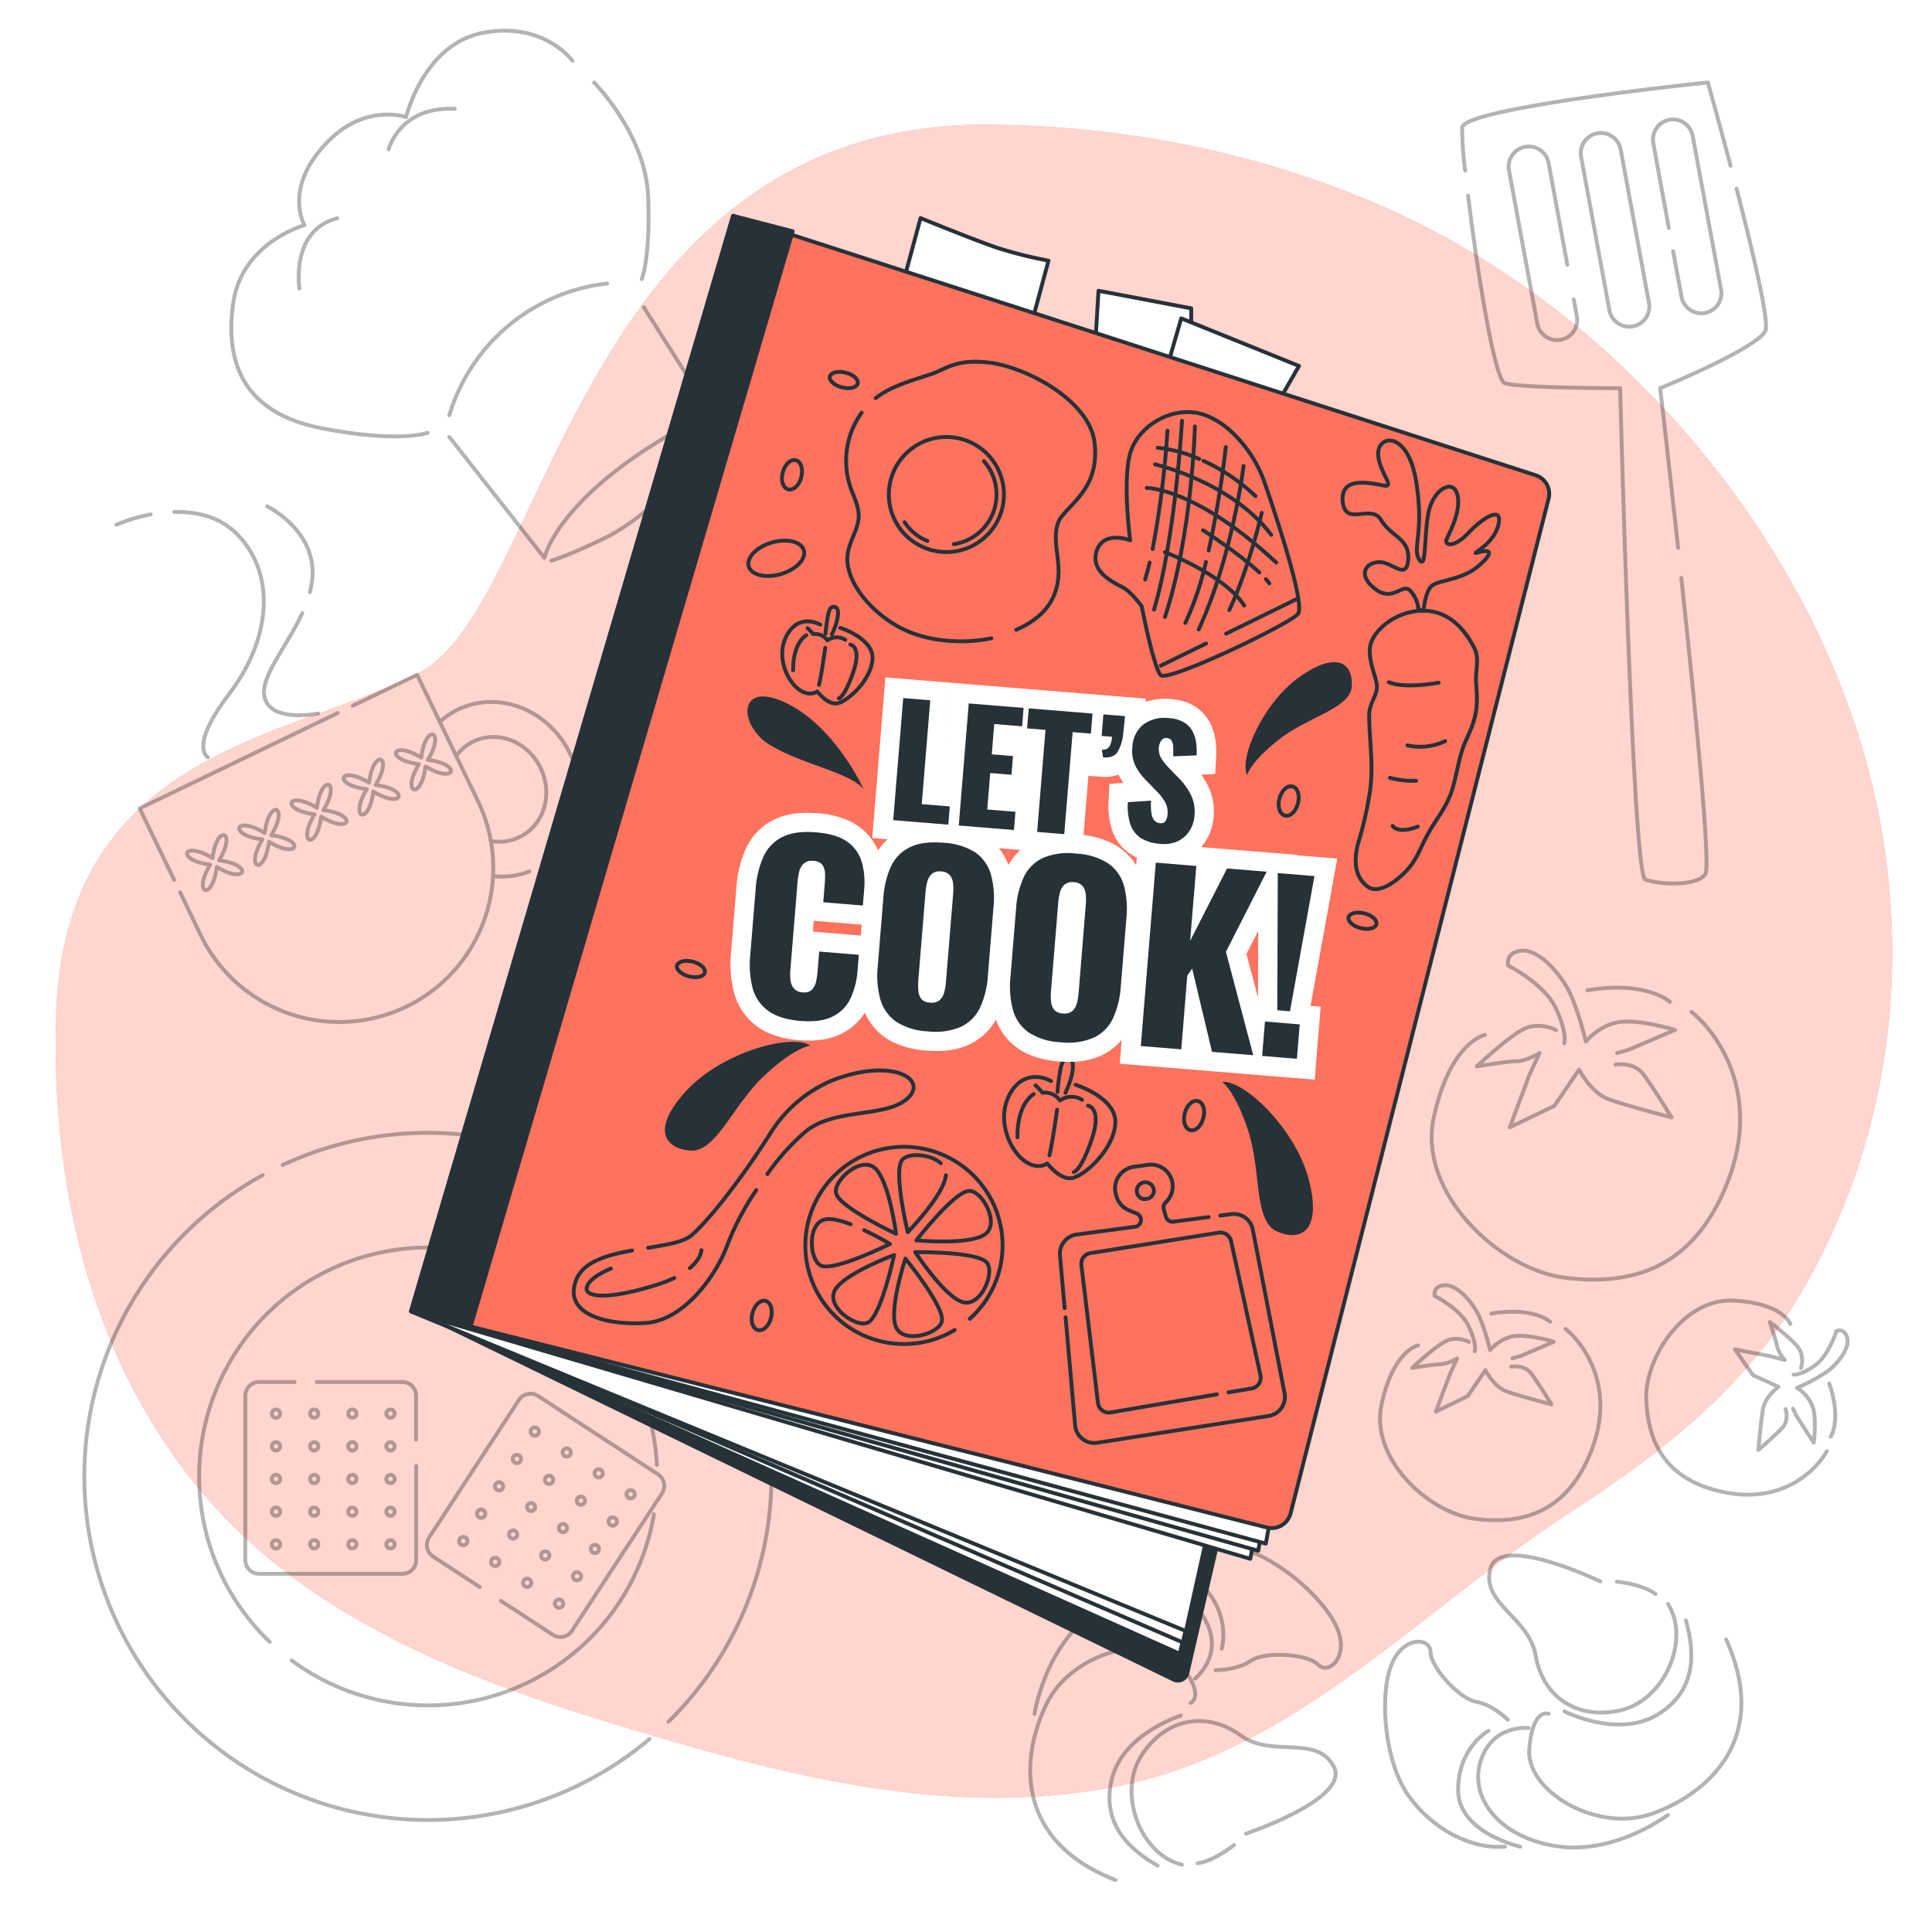 <svg class="animated" id="freepik_stories-recipe-book" xmlns="http://www.w3.org/2000/svg" viewBox="0 0 500 500" version="1.1" xmlns:xlink="http://www.w3.org/1999/xlink" xmlns:svgjs="http://svgjs.com/svgjs"><style>svg#freepik_stories-recipe-book:not(.animated) .animable {opacity: 0;}svg#freepik_stories-recipe-book.animated #freepik--background-simple--inject-62 {animation: 1.5s Infinite  linear heartbeat;animation-delay: 0s;}svg#freepik_stories-recipe-book.animated #freepik--Spatula--inject-62 {animation: 1.5s Infinite  linear heartbeat;animation-delay: 0s;}svg#freepik_stories-recipe-book.animated #freepik--Tomatoes--inject-62 {animation: 1.5s Infinite  linear heartbeat;animation-delay: 0s;}svg#freepik_stories-recipe-book.animated #freepik--Croissants--inject-62 {animation: 1.5s Infinite  linear heartbeat;animation-delay: 0s;}svg#freepik_stories-recipe-book.animated #freepik--Cookies--inject-62 {animation: 1.5s Infinite  linear heartbeat;animation-delay: 0s;}svg#freepik_stories-recipe-book.animated #freepik--Mug--inject-62 {animation: 1.5s Infinite  linear heartbeat;animation-delay: 0s;}svg#freepik_stories-recipe-book.animated #freepik--Hat--inject-62 {animation: 1.5s Infinite  linear heartbeat;animation-delay: 0s;}svg#freepik_stories-recipe-book.animated #freepik--Book--inject-62 {animation: 1.5s Infinite  linear heartbeat;animation-delay: 0s;}svg#freepik_stories-recipe-book.animated #freepik--Text--inject-62 {animation: 1.5s Infinite  linear heartbeat;animation-delay: 0s;}            @keyframes heartbeat {                0% {                    transform: scale(1);                }                10% {                    transform: scale(1.1);                }                30% {                    transform: scale(1);                }                40% {                    transform: scale(1);                }                50% {                    transform: scale(1.1);                }                60% {                    transform: scale(1);                }                100% {                    transform: scale(1);                }            }        </style><g id="freepik--background-simple--inject-62" class="animable" style="transform-origin: 252.058px 248.756px;"><path d="M423,97.9a220.75,220.75,0,0,0-60.15-42.21c-33.16-15.5-69.69-23-106.22-23.42C149.84,31,141.71,156.39,108.89,173.82s-92.32,19.49-94.37,89.24c-1.29,43.87,9,89,37.75,123.17,26.38,31.3,65.13,47.17,103.3,58.89,42.87,13.17,88.34,26.08,133.43,17.2,46.28-9.12,78.79-45.76,116.8-70.52,23.93-15.59,45.41-32,60.18-57q2.64-4.49,5-9.14c19.77-38.87,23.65-83.71,12.74-125.78C473.94,162.1,451.84,126.15,423,97.9Z" style="fill: rgb(255, 114, 94); transform-origin: 252.058px 248.756px;" id="el94l9f6x7lia" class="animable"></path><g id="eli2uiwya030g"><path d="M423,97.9a220.75,220.75,0,0,0-60.15-42.21c-33.16-15.5-69.69-23-106.22-23.42C149.84,31,141.71,156.39,108.89,173.82s-92.32,19.49-94.37,89.24c-1.29,43.87,9,89,37.75,123.17,26.38,31.3,65.13,47.17,103.3,58.89,42.87,13.17,88.34,26.08,133.43,17.2,46.28-9.12,78.79-45.76,116.8-70.52,23.93-15.59,45.41-32,60.18-57q2.64-4.49,5-9.14c19.77-38.87,23.65-83.71,12.74-125.78C473.94,162.1,451.84,126.15,423,97.9Z" style="fill: rgb(255, 255, 255); opacity: 0.7; transform-origin: 252.058px 248.756px;" class="animable"></path></g></g><g id="freepik--Spatula--inject-62" class="animable" style="transform-origin: 417.729px 125.001px;"><g id="el8h2z58014ya"><g style="opacity: 0.3; transform-origin: 417.729px 125.001px;" class="animable"><path d="M379.93,50.62c2.35,19.4,6.85,47.67,9.51,48.55,3.89,1.3,29.84,1.3,29.84,1.3s3.24,125.83,6.48,127.13,13,1.94,15.57-1.3c1.47-1.84-2.5-42.2-6.2-76.72" style="fill: none; stroke: rgb(0, 0, 0); stroke-linecap: round; stroke-linejoin: round; transform-origin: 410.787px 139.641px;" id="el1y9en37vv5cj" class="animable"></path><path d="M447.86,42.9C444.72,31,442,21.34,442,21.34S379.06,27.83,378.41,33a83.67,83.67,0,0,0,.78,11.16" style="fill: none; stroke: rgb(0, 0, 0); stroke-linecap: round; stroke-linejoin: round; transform-origin: 413.135px 32.75px;" id="elghp0vhsn36c" class="animable"></path><path d="M434.29,141.81c-2.48-22.82-4.64-41.34-4.64-41.34S455,90.09,456.9,85.55c1-2.41-3.25-20.42-7.49-36.75" style="fill: none; stroke: rgb(0, 0, 0); stroke-linecap: round; stroke-linejoin: round; transform-origin: 443.349px 95.305px;" id="elbmo6m80puzd" class="animable"></path><path d="M407.28,77.47l.81,4.39a5.21,5.21,0,0,1-4.18,6.07h0a5.21,5.21,0,0,1-6.06-4.18l-7.33-39.7A5.22,5.22,0,0,1,394.7,38h0a5.21,5.21,0,0,1,6.07,4.18l4.86,26.34" style="fill: none; stroke: rgb(0, 0, 0); stroke-linecap: round; stroke-linejoin: round; transform-origin: 399.308px 62.964px;" id="elr2o02u6iidn" class="animable"></path><path d="M422.58,84.46h0a5.22,5.22,0,0,1-6.07-4.18l-7.32-39.7a5.21,5.21,0,0,1,4.18-6.07h0a5.2,5.2,0,0,1,6.06,4.18l7.33,39.7A5.21,5.21,0,0,1,422.58,84.46Z" style="fill: none; stroke: rgb(0, 0, 0); stroke-linecap: round; stroke-linejoin: round; transform-origin: 417.975px 59.484px;" id="elth859zlp3y" class="animable"></path><path d="M431.89,59l-4-21.88A5.2,5.2,0,0,1,432,31h0a5.21,5.21,0,0,1,6.07,4.18l7.33,39.7A5.22,5.22,0,0,1,441.25,81h0a5.21,5.21,0,0,1-6.07-4.18L433,65" style="fill: none; stroke: rgb(0, 0, 0); stroke-linecap: round; stroke-linejoin: round; transform-origin: 436.643px 56px;" id="elfa6sivwmf9k" class="animable"></path></g></g></g><g id="freepik--Tomatoes--inject-62" class="animable" style="transform-origin: 417.649px 319.722px;"><g id="elpl8utgj2bhn"><g style="opacity: 0.3; transform-origin: 410.429px 288.59px;" class="animable"><path d="M404.83,270s.85-2.56-2.14-9-12.39-11.11-12.39-11.11-.86-3.42,3.41-3.85,9.41,5.13,12,9.83,4.7,13.68,4.7,13.68,3.85-4.71,9.4-5.13,13.68,2.13,13.68,2.13l-12,5.13-3,.86" style="fill: none; stroke: rgb(0, 0, 0); stroke-linecap: round; stroke-linejoin: round; transform-origin: 411.86px 259.278px;" id="el0fbck291g5p" class="animable"></path><path d="M418.07,275.52s4.71-.86,7.27,2.56,7.26,11.11,7.26,11.11-11.53-3-16.24-4.7-7.69-7.69-7.69-7.69l-6.41,9.4-11.54,5.56,5.13-13.68,2.57-5.55s-3.42,2.13-6,2.13S382.18,276,382.18,276s9.82-9.41,13.67-10.26a10.32,10.32,0,0,1,6.84.85" style="fill: none; stroke: rgb(0, 0, 0); stroke-linecap: round; stroke-linejoin: round; transform-origin: 407.39px 278.629px;" id="elbdvjwoi2yq" class="animable"></path><path d="M384.31,267.83s-9,1.71-13.25,21.36,17.1,39.32,33.77,41.46,33.33-1.71,42.3-24.79-3-38.89-9.4-44" style="fill: none; stroke: rgb(0, 0, 0); stroke-linecap: round; stroke-linejoin: round; transform-origin: 410.429px 296.512px;" id="el4da0yi9m2au" class="animable"></path><path d="M432.18,259.28s-6-5.56-21.37-3" style="fill: none; stroke: rgb(0, 0, 0); stroke-linecap: round; stroke-linejoin: round; transform-origin: 421.495px 257.443px;" id="elr6mtlwm0v8d" class="animable"></path></g></g><g id="elr4irmsaypof"><g style="opacity: 0.3; transform-origin: 385.657px 363.015px;" class="animable"><path d="M381.67,349.72s.61-1.83-1.53-6.41-8.85-7.94-8.85-7.94-.61-2.44,2.44-2.75,6.72,3.67,8.55,7,3.36,9.77,3.36,9.77,2.74-3.36,6.71-3.66,9.77,1.52,9.77,1.52l-8.55,3.67-2.13.61" style="fill: none; stroke: rgb(0, 0, 0); stroke-linecap: round; stroke-linejoin: round; transform-origin: 386.68px 342.066px;" id="ely8h0j2tzp2k" class="animable"></path><path d="M391.13,353.68s3.36-.61,5.19,1.84,5.19,7.93,5.19,7.93-8.24-2.13-11.6-3.36-5.49-5.49-5.49-5.49l-4.58,6.72-8.24,4,3.66-9.76,1.83-4a10.39,10.39,0,0,1-4.27,1.52c-1.83,0-7.33.92-7.33.92s7-6.72,9.77-7.33a7.37,7.37,0,0,1,4.88.61" style="fill: none; stroke: rgb(0, 0, 0); stroke-linecap: round; stroke-linejoin: round; transform-origin: 383.5px 355.91px;" id="elaalo7r19ilj" class="animable"></path><path d="M367,348.19s-6.41,1.22-9.46,15.26,12.2,28.08,24.11,29.61,23.81-1.22,30.22-17.7-2.14-27.78-6.72-31.44" style="fill: none; stroke: rgb(0, 0, 0); stroke-linecap: round; stroke-linejoin: round; transform-origin: 385.657px 368.674px;" id="elzdc8xfw8ux" class="animable"></path><path d="M401.2,342.09s-4.27-4-15.26-2.14" style="fill: none; stroke: rgb(0, 0, 0); stroke-linecap: round; stroke-linejoin: round; transform-origin: 393.57px 340.773px;" id="ele43p2qjiu8c" class="animable"></path></g></g><g id="elbldknhpnqbe"><g style="opacity: 0.3; transform-origin: 452.094px 361.7px;" class="animable"><path d="M464.18,355.76s1.7.26,5.41-2.3,5.67-9,5.67-9,2.05-.9,2.78,1.74-2.22,6.46-4.9,8.57a46.38,46.38,0,0,1-8.1,4.41,9.68,9.68,0,0,1,4.23,5.36c.86,3.45.11,8.82.11,8.82l-4.5-7-.85-1.79" style="fill: none; stroke: rgb(0, 0, 0); stroke-linecap: round; stroke-linejoin: round; transform-origin: 471.091px 358.836px;" id="elssffdf4gee8" class="animable"></path><path d="M462.1,364.67s1,2.87-.83,4.84-6.21,5.75-6.21,5.75.65-7.57,1.22-10.7,4-5.66,4-5.66l-6.59-3L449,349.22l9.14,1.76,3.77,1a9.21,9.21,0,0,1-2-3.53c-.28-1.61-1.9-6.31-1.9-6.31s6.95,5.17,7.9,7.5a6.57,6.57,0,0,1,.19,4.39" style="fill: none; stroke: rgb(0, 0, 0); stroke-linecap: round; stroke-linejoin: round; transform-origin: 457.695px 358.7px;" id="elxfay6zj2dks" class="animable"></path><path d="M463.34,342.64s-2-5.46-14.84-6.05-22.89,14.93-22.45,25.63,4.62,20.77,20.08,23.95,24.12-6,26.66-10.6" style="fill: none; stroke: rgb(0, 0, 0); stroke-linecap: round; stroke-linejoin: round; transform-origin: 449.413px 361.7px;" id="els8hoezr3y8i" class="animable"></path><path d="M473.81,371.8s2.85-4.35-.4-13.74" style="fill: none; stroke: rgb(0, 0, 0); stroke-linecap: round; stroke-linejoin: round; transform-origin: 474.188px 364.93px;" id="ela8t4s8u40k" class="animable"></path></g></g></g><g id="freepik--Croissants--inject-62" class="animable" style="transform-origin: 358.642px 443.143px;"><g id="elbjcg34iih65"><g style="opacity: 0.3; transform-origin: 404.555px 440.346px;" class="animable"><path d="M414.14,409.27s-25.9-12.53-28.41-3.35,10,12.54,11.7,22.56,10,16.71,21.72,14.2,18.38-18.38,12.53-27.57" style="fill: none; stroke: rgb(0, 0, 0); stroke-linecap: round; stroke-linejoin: round; transform-origin: 409.618px 422.884px;" id="el7yeu3063c64" class="animable"></path><path d="M400.77,443.52s-4.18-1.67-5,9.19,17.54,21.72,31.74,16.7,30.91-19.21,19.22-45.11" style="fill: none; stroke: rgb(0, 0, 0); stroke-linecap: round; stroke-linejoin: round; transform-origin: 423.205px 447.486px;" id="el6s7ffmp0y0g" class="animable"></path><path d="M395.58,447.2s-9.65-1.07-12.5,8.93,6.07,20,20.71,21.79,27.87-8.22,27.87-8.22" style="fill: none; stroke: rgb(0, 0, 0); stroke-linecap: round; stroke-linejoin: round; transform-origin: 407.106px 462.651px;" id="el4w6ccrwohmo" class="animable"></path><path d="M390.22,445.06s-3.93-3.93-8.22-4.65-11.78-8.93-11.78-12.86-7.5-4.28-10.36,3.93-1.43,24.65,4.64,33.22,16.08,13.93,25,13.22" style="fill: none; stroke: rgb(0, 0, 0); stroke-linecap: round; stroke-linejoin: round; transform-origin: 374.331px 451.422px;" id="elbgbprdnol4m" class="animable"></path><path d="M404.87,442.91s13.93,7.15,24.29.72,9.28-16.79,7.14-24.29" style="fill: none; stroke: rgb(0, 0, 0); stroke-linecap: round; stroke-linejoin: round; transform-origin: 421.292px 432.826px;" id="elyz03mmwj9br" class="animable"></path><path d="M385.22,447.91s-7.86,4.29-7.86,15.36,16.08,14.65,16.08,14.65" style="fill: none; stroke: rgb(0, 0, 0); stroke-linecap: round; stroke-linejoin: round; transform-origin: 385.4px 462.915px;" id="el9ob448vrele" class="animable"></path><path d="M418.44,409.33s6.76.65,10,3.22" style="fill: none; stroke: rgb(0, 0, 0); stroke-linecap: round; stroke-linejoin: round; transform-origin: 423.44px 410.94px;" id="el8w82l0182go" class="animable"></path></g></g><g id="elxhbvs5kru2j"><g style="opacity: 0.3; transform-origin: 306.817px 443.143px;" class="animable"><path d="M322.49,474.54s27.28-9.12,22.65-17.45-15.92-2-24.12-8-18.85-4.95-25.47,5-.3,26,10.3,28.48" style="fill: none; stroke: rgb(0, 0, 0); stroke-linecap: round; stroke-linejoin: round; transform-origin: 319.256px 463.981px;" id="el1pvaosgn0de" class="animable"></path><path d="M308.12,440.7s4.15-1.72-2.84-10.08-27.72-3.28-34.38,10.23-8.69,35.34,17.77,45.7" style="fill: none; stroke: rgb(0, 0, 0); stroke-linecap: round; stroke-linejoin: round; transform-origin: 287.98px 456.552px;" id="elpb9s034r14" class="animable"></path><path d="M309.26,434.44s7.65-6,2.71-15.12-18.32-10.07-30.05-1.12-14.19,25.35-14.19,25.35" style="fill: none; stroke: rgb(0, 0, 0); stroke-linecap: round; stroke-linejoin: round; transform-origin: 290.681px 427.756px;" id="el0lupw2h5b0d" class="animable"></path><path d="M314.59,432.23s5.56.07,9.12-2.42,14.68-1.85,17.42,1,8.36-2.18,4.67-10-16.2-18.63-26.53-20.53-21.24,1.27-27.13,8" style="fill: none; stroke: rgb(0, 0, 0); stroke-linecap: round; stroke-linejoin: round; transform-origin: 319.579px 415.983px;" id="elyjb1fisboa" class="animable"></path><path d="M305.61,444s-15,4.62-17.88,16.46,5.09,18.5,11.86,22.37" style="fill: none; stroke: rgb(0, 0, 0); stroke-linecap: round; stroke-linejoin: round; transform-origin: 296.367px 463.415px;" id="el9auw7n35s5d" class="animable"></path><path d="M316.17,426.69s2.63-8.56-5.11-16.48-21.73.75-21.73.75" style="fill: none; stroke: rgb(0, 0, 0); stroke-linecap: round; stroke-linejoin: round; transform-origin: 302.965px 416.782px;" id="el8f6uaha753l" class="animable"></path><path d="M319.36,477.5s-5.29,4.26-9.4,4.69" style="fill: none; stroke: rgb(0, 0, 0); stroke-linecap: round; stroke-linejoin: round; transform-origin: 314.66px 479.845px;" id="el4orik1lhc49" class="animable"></path></g></g></g><g id="freepik--Cookies--inject-62" class="animable" style="transform-origin: 110.738px 382.092px;"><g id="eldz2sghhbkzm"><g style="opacity: 0.3; transform-origin: 110.738px 382.092px;" class="animable"><path d="M73.16,301.5A88.92,88.92,0,0,1,173,445.57" style="fill: none; stroke: rgb(0, 0, 0); stroke-linecap: round; stroke-linejoin: round; transform-origin: 136.406px 369.371px;" id="el16awajvle2p" class="animable"></path><path d="M168.09,450.05A88.92,88.92,0,1,1,68,304.12" style="fill: none; stroke: rgb(0, 0, 0); stroke-linecap: round; stroke-linejoin: round; transform-origin: 94.957px 387.566px;" id="el2w7etj6m2kq" class="animable"></path><path d="M169.23,391.91a59.28,59.28,0,0,1-93.75,37.8" style="fill: none; stroke: rgb(0, 0, 0); stroke-linecap: round; stroke-linejoin: round; transform-origin: 122.355px 416.635px;" id="elt5akci5fppg" class="animable"></path><path d="M69.81,424.93A59.27,59.27,0,1,1,170,379.13" style="fill: none; stroke: rgb(0, 0, 0); stroke-linecap: round; stroke-linejoin: round; transform-origin: 110.768px 373.892px;" id="elqzbha67d08m" class="animable"></path><path d="M82,357.66h22.12a3.56,3.56,0,0,1,3.56,3.56V372.6" style="fill: none; stroke: rgb(0, 0, 0); stroke-linecap: round; stroke-linejoin: round; transform-origin: 94.84px 365.13px;" id="elebi1jf0btfb" class="animable"></path><path d="M107.71,379.4v24.35a3.55,3.55,0,0,1-3.56,3.55H67.05a3.55,3.55,0,0,1-3.56-3.55V361.22a3.56,3.56,0,0,1,3.56-3.56h9.2" style="fill: none; stroke: rgb(0, 0, 0); stroke-linecap: round; stroke-linejoin: round; transform-origin: 85.6px 382.48px;" id="el1pkr6bef9wv" class="animable"></path><path d="M72.51,365.84a1.08,1.08,0,1,1-1.07-1.07A1.07,1.07,0,0,1,72.51,365.84Z" style="fill: none; stroke: rgb(0, 0, 0); stroke-linecap: round; stroke-linejoin: round; transform-origin: 71.43px 365.85px;" id="elsrkn98d3nyl" class="animable"></path><circle cx="81.31" cy="365.84" r="1.07" style="fill: none; stroke: rgb(0, 0, 0); stroke-linecap: round; stroke-linejoin: round; transform-origin: 81.31px 365.84px;" id="el00ug6q35l2mb" class="animable"></circle><circle cx="91.19" cy="365.84" r="1.07" style="fill: none; stroke: rgb(0, 0, 0); stroke-linecap: round; stroke-linejoin: round; transform-origin: 91.19px 365.84px;" id="elhds29gn18w5" class="animable"></circle><circle cx="101.06" cy="365.84" r="1.07" style="fill: none; stroke: rgb(0, 0, 0); stroke-linecap: round; stroke-linejoin: round; transform-origin: 101.06px 365.84px;" id="elhek92brb3df" class="animable"></circle><path d="M72.51,374.3a1.08,1.08,0,1,1-1.07-1.07A1.07,1.07,0,0,1,72.51,374.3Z" style="fill: none; stroke: rgb(0, 0, 0); stroke-linecap: round; stroke-linejoin: round; transform-origin: 71.43px 374.31px;" id="elgqawan5vk2" class="animable"></path><path d="M82.39,374.3a1.08,1.08,0,1,1-1.08-1.07A1.07,1.07,0,0,1,82.39,374.3Z" style="fill: none; stroke: rgb(0, 0, 0); stroke-linecap: round; stroke-linejoin: round; transform-origin: 81.31px 374.31px;" id="el7uh4jrbtraw" class="animable"></path><path d="M92.26,374.3a1.08,1.08,0,1,1-1.07-1.07A1.07,1.07,0,0,1,92.26,374.3Z" style="fill: none; stroke: rgb(0, 0, 0); stroke-linecap: round; stroke-linejoin: round; transform-origin: 91.18px 374.31px;" id="el6drm53nv5e9" class="animable"></path><path d="M102.14,374.3a1.08,1.08,0,1,1-1.08-1.07A1.07,1.07,0,0,1,102.14,374.3Z" style="fill: none; stroke: rgb(0, 0, 0); stroke-linecap: round; stroke-linejoin: round; transform-origin: 101.06px 374.31px;" id="elrt9bccduce" class="animable"></path><path d="M72.51,382.76a1.08,1.08,0,1,1-1.07-1.08A1.07,1.07,0,0,1,72.51,382.76Z" style="fill: none; stroke: rgb(0, 0, 0); stroke-linecap: round; stroke-linejoin: round; transform-origin: 71.43px 382.76px;" id="elb1ies7ev7m" class="animable"></path><path d="M82.39,382.76a1.08,1.08,0,1,1-1.08-1.08A1.07,1.07,0,0,1,82.39,382.76Z" style="fill: none; stroke: rgb(0, 0, 0); stroke-linecap: round; stroke-linejoin: round; transform-origin: 81.31px 382.76px;" id="el78gm9neaa78" class="animable"></path><path d="M92.26,382.76a1.08,1.08,0,1,1-1.07-1.08A1.07,1.07,0,0,1,92.26,382.76Z" style="fill: none; stroke: rgb(0, 0, 0); stroke-linecap: round; stroke-linejoin: round; transform-origin: 91.18px 382.76px;" id="elpgq4k71lfyh" class="animable"></path><path d="M102.14,382.76a1.08,1.08,0,1,1-1.08-1.08A1.07,1.07,0,0,1,102.14,382.76Z" style="fill: none; stroke: rgb(0, 0, 0); stroke-linecap: round; stroke-linejoin: round; transform-origin: 101.06px 382.76px;" id="elf77o25p3qzs" class="animable"></path><path d="M72.51,391.22a1.08,1.08,0,1,1-1.07-1.08A1.07,1.07,0,0,1,72.51,391.22Z" style="fill: none; stroke: rgb(0, 0, 0); stroke-linecap: round; stroke-linejoin: round; transform-origin: 71.43px 391.22px;" id="eletq7awoun26" class="animable"></path><circle cx="81.31" cy="391.22" r="1.07" style="fill: none; stroke: rgb(0, 0, 0); stroke-linecap: round; stroke-linejoin: round; transform-origin: 81.31px 391.22px;" id="eld35ed1mm7xc" class="animable"></circle><circle cx="91.19" cy="391.22" r="1.07" style="fill: none; stroke: rgb(0, 0, 0); stroke-linecap: round; stroke-linejoin: round; transform-origin: 91.19px 391.22px;" id="eldxto75vaj8r" class="animable"></circle><circle cx="101.06" cy="391.22" r="1.07" style="fill: none; stroke: rgb(0, 0, 0); stroke-linecap: round; stroke-linejoin: round; transform-origin: 101.06px 391.22px;" id="elnhdfmifwfq" class="animable"></circle><path d="M72.51,399.67a1.08,1.08,0,1,1-1.07-1.07A1.07,1.07,0,0,1,72.51,399.67Z" style="fill: none; stroke: rgb(0, 0, 0); stroke-linecap: round; stroke-linejoin: round; transform-origin: 71.43px 399.68px;" id="el8f959upoa5s" class="animable"></path><circle cx="81.31" cy="399.67" r="1.07" style="fill: none; stroke: rgb(0, 0, 0); stroke-linecap: round; stroke-linejoin: round; transform-origin: 81.31px 399.67px;" id="eligdvdh9z96n" class="animable"></circle><circle cx="91.19" cy="399.67" r="1.07" style="fill: none; stroke: rgb(0, 0, 0); stroke-linecap: round; stroke-linejoin: round; transform-origin: 91.19px 399.67px;" id="eljf2xwnuee1" class="animable"></circle><circle cx="101.06" cy="399.67" r="1.07" style="fill: none; stroke: rgb(0, 0, 0); stroke-linecap: round; stroke-linejoin: round; transform-origin: 101.06px 399.67px;" id="elwkfpdbc40f" class="animable"></circle><path d="M124.15,410.71l-12.09-7.9a3.57,3.57,0,0,1-1-4.93l23.26-35.6a3.57,3.57,0,0,1,4.93-1l31.06,20.29a3.56,3.56,0,0,1,1,4.93L148,422.07a3.56,3.56,0,0,1-4.93,1l-13.44-8.78" style="fill: none; stroke: rgb(0, 0, 0); stroke-linecap: round; stroke-linejoin: round; transform-origin: 141.187px 392.177px;" id="elpgoxq3iife" class="animable"></path><path d="M139.31,371.09a1.08,1.08,0,1,1-.31-1.49A1.09,1.09,0,0,1,139.31,371.09Z" style="fill: none; stroke: rgb(0, 0, 0); stroke-linecap: round; stroke-linejoin: round; transform-origin: 138.403px 370.501px;" id="elr8t6zsj5hwh" class="animable"></path><path d="M147.57,376.49a1.07,1.07,0,1,1-.31-1.49A1.08,1.08,0,0,1,147.57,376.49Z" style="fill: none; stroke: rgb(0, 0, 0); stroke-linecap: round; stroke-linejoin: round; transform-origin: 146.677px 375.898px;" id="elqfpfaq8f8lc" class="animable"></path><path d="M155.84,381.89a1.07,1.07,0,0,1-1.8-1.17,1.07,1.07,0,1,1,1.8,1.17Z" style="fill: none; stroke: rgb(0, 0, 0); stroke-linecap: round; stroke-linejoin: round; transform-origin: 154.94px 381.305px;" id="eldgps5idp1ym" class="animable"></path><path d="M164.11,387.29a1.07,1.07,0,1,1-.31-1.48A1.07,1.07,0,0,1,164.11,387.29Z" style="fill: none; stroke: rgb(0, 0, 0); stroke-linecap: round; stroke-linejoin: round; transform-origin: 163.214px 386.705px;" id="ele59h3s9omqh" class="animable"></path><path d="M134.68,378.17a1.08,1.08,0,1,1-.31-1.49A1.09,1.09,0,0,1,134.68,378.17Z" style="fill: none; stroke: rgb(0, 0, 0); stroke-linecap: round; stroke-linejoin: round; transform-origin: 133.773px 377.581px;" id="el8h6qwne6ote" class="animable"></path><path d="M143,383.57a1.08,1.08,0,1,1-.31-1.49A1.09,1.09,0,0,1,143,383.57Z" style="fill: none; stroke: rgb(0, 0, 0); stroke-linecap: round; stroke-linejoin: round; transform-origin: 142.093px 382.981px;" id="elz17zouw5w3" class="animable"></path><path d="M151.21,389a1.07,1.07,0,0,1-1.79-1.17,1.07,1.07,0,1,1,1.79,1.17Z" style="fill: none; stroke: rgb(0, 0, 0); stroke-linecap: round; stroke-linejoin: round; transform-origin: 150.337px 388.381px;" id="el7n3kb5u8azm" class="animable"></path><path d="M159.48,394.37a1.06,1.06,0,0,1-1.48.31,1.07,1.07,0,1,1,1.17-1.79A1.06,1.06,0,0,1,159.48,394.37Z" style="fill: none; stroke: rgb(0, 0, 0); stroke-linecap: round; stroke-linejoin: round; transform-origin: 158.569px 393.775px;" id="elzov1yjx1arh" class="animable"></path><path d="M130.05,385.25a1.07,1.07,0,1,1-.31-1.49A1.08,1.08,0,0,1,130.05,385.25Z" style="fill: none; stroke: rgb(0, 0, 0); stroke-linecap: round; stroke-linejoin: round; transform-origin: 129.157px 384.658px;" id="eljdqfy7ep3w9" class="animable"></path><path d="M138.32,390.65a1.08,1.08,0,0,1-1.8-1.18,1.09,1.09,0,0,1,1.49-.31A1.07,1.07,0,0,1,138.32,390.65Z" style="fill: none; stroke: rgb(0, 0, 0); stroke-linecap: round; stroke-linejoin: round; transform-origin: 137.444px 390.026px;" id="els9kskihn7ce" class="animable"></path><path d="M146.59,396.05a1.07,1.07,0,1,1-.31-1.49A1.08,1.08,0,0,1,146.59,396.05Z" style="fill: none; stroke: rgb(0, 0, 0); stroke-linecap: round; stroke-linejoin: round; transform-origin: 145.697px 395.458px;" id="elpvujax5mdti" class="animable"></path><path d="M154.85,401.45a1.07,1.07,0,1,1-.31-1.48A1.06,1.06,0,0,1,154.85,401.45Z" style="fill: none; stroke: rgb(0, 0, 0); stroke-linecap: round; stroke-linejoin: round; transform-origin: 153.956px 400.865px;" id="elj5jz4x1dfep" class="animable"></path><path d="M125.43,392.33a1.08,1.08,0,1,1-.31-1.49A1.09,1.09,0,0,1,125.43,392.33Z" style="fill: none; stroke: rgb(0, 0, 0); stroke-linecap: round; stroke-linejoin: round; transform-origin: 124.523px 391.741px;" id="elwdo59ewebf" class="animable"></path><path d="M133.69,397.73a1.07,1.07,0,1,1-.31-1.49A1.07,1.07,0,0,1,133.69,397.73Z" style="fill: none; stroke: rgb(0, 0, 0); stroke-linecap: round; stroke-linejoin: round; transform-origin: 132.799px 397.138px;" id="el33w41skhan5" class="animable"></path><path d="M142,403.13a1.07,1.07,0,0,1-1.48.31,1.07,1.07,0,1,1,1.48-.31Z" style="fill: none; stroke: rgb(0, 0, 0); stroke-linecap: round; stroke-linejoin: round; transform-origin: 141.105px 402.544px;" id="elkrgfuudlz5o" class="animable"></path><path d="M150.23,408.53a1.07,1.07,0,1,1-.31-1.48A1.07,1.07,0,0,1,150.23,408.53Z" style="fill: none; stroke: rgb(0, 0, 0); stroke-linecap: round; stroke-linejoin: round; transform-origin: 149.334px 407.945px;" id="elezuni3x4ldk" class="animable"></path><path d="M120.8,399.41a1.08,1.08,0,1,1-.31-1.49A1.08,1.08,0,0,1,120.8,399.41Z" style="fill: none; stroke: rgb(0, 0, 0); stroke-linecap: round; stroke-linejoin: round; transform-origin: 119.895px 398.821px;" id="el3j9rm03yba" class="animable"></path><path d="M129.07,404.81a1.08,1.08,0,1,1-.31-1.49A1.09,1.09,0,0,1,129.07,404.81Z" style="fill: none; stroke: rgb(0, 0, 0); stroke-linecap: round; stroke-linejoin: round; transform-origin: 128.163px 404.221px;" id="el97kv4ad8ijq" class="animable"></path><path d="M137.34,410.21a1.08,1.08,0,1,1-.32-1.49A1.08,1.08,0,0,1,137.34,410.21Z" style="fill: none; stroke: rgb(0, 0, 0); stroke-linecap: round; stroke-linejoin: round; transform-origin: 136.432px 409.626px;" id="ellu931fk3h9" class="animable"></path><path d="M145.6,415.61a1.06,1.06,0,0,1-1.48.31,1.07,1.07,0,1,1,1.17-1.79A1.06,1.06,0,0,1,145.6,415.61Z" style="fill: none; stroke: rgb(0, 0, 0); stroke-linecap: round; stroke-linejoin: round; transform-origin: 144.69px 415.015px;" id="elv7snw2mzn6" class="animable"></path></g></g></g><g id="freepik--Mug--inject-62" class="animable" style="transform-origin: 90.054px 197.771px;"><g id="elz5pansl6yd"><g style="opacity: 0.3; transform-origin: 90.054px 197.771px;" class="animable"><path d="M91.32,182.64l16.63-8,15.76,32.72a39.86,39.86,0,0,1-18.61,53.19h0a39.86,39.86,0,0,1-53.19-18.61l-5.28-11" style="fill: none; stroke: rgb(0, 0, 0); stroke-linecap: round; stroke-linejoin: round; transform-origin: 87.141px 219.566px;" id="elzn9vywrxt" class="animable"></path><polyline points="45.07 227.72 36.15 209.21 87.43 184.51" style="fill: none; stroke: rgb(0, 0, 0); stroke-linecap: round; stroke-linejoin: round; transform-origin: 61.79px 206.115px;" id="elebcndpks9ha" class="animable"></polyline><path d="M137,225.54a19.72,19.72,0,0,1-9.37,1.19" style="fill: none; stroke: rgb(0, 0, 0); stroke-linecap: round; stroke-linejoin: round; transform-origin: 132.315px 226.201px;" id="eln5dpmg2t1n8" class="animable"></path><path d="M113.82,186.82a19.62,19.62,0,0,1,4.72-3.2c10.52-5.07,23.52.06,29,11.47,4.59,9.54,2.48,20.46-4.51,26.73" style="fill: none; stroke: rgb(0, 0, 0); stroke-linecap: round; stroke-linejoin: round; transform-origin: 131.899px 201.743px;" id="el8cg3kfje4x6" class="animable"></path><path d="M118.07,195.64a11.72,11.72,0,0,1,4.45-3.75c6.31-3,14.09,0,17.39,6.88s.84,14.84-5.47,17.87a12,12,0,0,1-7.41,1" style="fill: none; stroke: rgb(0, 0, 0); stroke-linecap: round; stroke-linejoin: round; transform-origin: 129.723px 204.285px;" id="elfg3w2gaiybp" class="animable"></path><path d="M56.69,222.66c9,1.12,7.12,6.41-.59,1.69-1.11,9-6.41,7.12-1.69-.59-9-1.11-7.12-6.41.59-1.69C56.12,213.1,61.41,215,56.69,222.66Z" style="fill: none; stroke: rgb(0, 0, 0); stroke-linecap: round; stroke-linejoin: round; transform-origin: 55.55px 223.225px;" id="elvapt9doldci" class="animable"></path><path d="M70.2,216.16c9,1.11,7.11,6.41-.6,1.69-1.11,9-6.41,7.12-1.69-.59-9-1.12-7.11-6.42.6-1.69C69.62,206.59,74.92,208.45,70.2,216.16Z" style="fill: none; stroke: rgb(0, 0, 0); stroke-linecap: round; stroke-linejoin: round; transform-origin: 69.055px 216.714px;" id="elinbbbmag6qk" class="animable"></path><path d="M83.7,209.65c9,1.12,7.12,6.42-.59,1.69-1.12,9-6.41,7.12-1.69-.59-9-1.11-7.12-6.41.59-1.69C83.12,200.09,88.42,201.94,83.7,209.65Z" style="fill: none; stroke: rgb(0, 0, 0); stroke-linecap: round; stroke-linejoin: round; transform-origin: 82.56px 210.206px;" id="el3of80lak3fb" class="animable"></path><path d="M97.21,203.15c9,1.12,7.11,6.41-.6,1.69-1.11,9-6.41,7.12-1.69-.59-9-1.11-7.12-6.41.59-1.69C96.63,193.59,101.93,195.44,97.21,203.15Z" style="fill: none; stroke: rgb(0, 0, 0); stroke-linecap: round; stroke-linejoin: round; transform-origin: 96.063px 203.706px;" id="elgfxr0jcnnq4" class="animable"></path><path d="M110.71,196.65c9,1.11,7.12,6.41-.59,1.69-1.12,9-6.42,7.12-1.69-.59-9-1.12-7.12-6.42.59-1.69C110.13,187.08,115.43,188.94,110.71,196.65Z" style="fill: none; stroke: rgb(0, 0, 0); stroke-linecap: round; stroke-linejoin: round; transform-origin: 109.57px 197.204px;" id="ellelp44o6a4" class="animable"></path><path d="M39,133.13a44.12,44.12,0,0,0-8.87,2.66" style="fill: none; stroke: rgb(0, 0, 0); stroke-linecap: round; stroke-linejoin: round; transform-origin: 34.565px 134.46px;" id="elqfmxaw6pazq" class="animable"></path><path d="M53.84,196s-5.1-2.56,5.47-16.41,12.4-30.63,2.19-41.21c-4.59-4.75-10.74-6-16.41-5.89" style="fill: none; stroke: rgb(0, 0, 0); stroke-linecap: round; stroke-linejoin: round; transform-origin: 56.68px 164.242px;" id="ele5cfdok0wrm" class="animable"></path><path d="M78.22,158.69c-4,8.73-10.88,16.39-9.79,21.59,1.46,6.92,13.86,4.37,13.86,4.37" style="fill: none; stroke: rgb(0, 0, 0); stroke-linecap: round; stroke-linejoin: round; transform-origin: 75.302px 171.9px;" id="elc7ohlmj1pqe" class="animable"></path><path d="M69.16,131.05s12.76,6.2,11.67,18.6a23.14,23.14,0,0,1-.63,3.58" style="fill: none; stroke: rgb(0, 0, 0); stroke-linecap: round; stroke-linejoin: round; transform-origin: 75.028px 142.14px;" id="elbnvvu1c8yos" class="animable"></path></g></g></g><g id="freepik--Hat--inject-62" class="animable" style="transform-origin: 123.027px 76.517px;"><g id="el45msqra26h4"><g style="opacity: 0.3; transform-origin: 123.027px 76.517px;" class="animable"><path d="M148.16,15.77S141,5.64,125.3,8.43s-20.2,21.88-20.2,21.88-10.26-3.64-20,6.08C73,48.45,78.81,58.27,78.81,58.27S62.59,62.74,60.36,78.4s2.79,28.52,22.92,32.44S110.69,112,110.69,112" style="fill: none; stroke: rgb(0, 0, 0); stroke-linecap: round; stroke-linejoin: round; transform-origin: 104.016px 60.444px;" id="el5ht3tnrjfzy" class="animable"></path><path d="M153.75,21.36s13.42,13.42,14,29.64-1.68,21.25-1.68,21.25" style="fill: none; stroke: rgb(0, 0, 0); stroke-linecap: round; stroke-linejoin: round; transform-origin: 160.798px 46.805px;" id="elgjsfqtffoe7" class="animable"></path><path d="M116.28,107.48a48.28,48.28,0,0,1,40.83-34.11" style="fill: none; stroke: rgb(0, 0, 0); stroke-linecap: round; stroke-linejoin: round; transform-origin: 136.695px 90.425px;" id="eln2vubiwl7dg" class="animable"></path><path d="M116.28,113.08l24.61,31.31s3.63-18,43-37.61L166.61,79.52" style="fill: none; stroke: rgb(0, 0, 0); stroke-linecap: round; stroke-linejoin: round; transform-origin: 150.085px 111.955px;" id="el3zi74kfjpx" class="animable"></path><path d="M142.69,145.09s3.91-1,14.14-6c13.06-6.36,31.15-26.63,29.21-30.75" style="fill: none; stroke: rgb(0, 0, 0); stroke-linecap: round; stroke-linejoin: round; transform-origin: 164.437px 126.715px;" id="el1ruf2cn1gma" class="animable"></path><path d="M77.5,74.66s-2.45-15,9.79-18.18" style="fill: none; stroke: rgb(0, 0, 0); stroke-linecap: round; stroke-linejoin: round; transform-origin: 82.295px 65.57px;" id="elp1fldlev3" class="animable"></path><path d="M100.57,38.66s2.8-11.19,17.13-10.49" style="fill: none; stroke: rgb(0, 0, 0); stroke-linecap: round; stroke-linejoin: round; transform-origin: 109.135px 33.399px;" id="el3ek9hf1j4pw" class="animable"></path></g></g></g><g id="freepik--Book--inject-62" class="animable" style="transform-origin: 253.652px 245.648px;"><path d="M231.76,80.44l6.48-24s14.27,5.83,20.11,7.78a112.61,112.61,0,0,0,13,3.24l-6.48,24Z" style="fill: rgb(255, 255, 255); stroke: rgb(38, 50, 56); stroke-linecap: round; stroke-linejoin: round; transform-origin: 251.555px 73.95px;" id="el9he1lo3o05d" class="animable"></path><polygon points="283 96.66 284.29 75.25 308.29 79.8 308.29 107.69 283 96.66" style="fill: rgb(255, 255, 255); stroke: rgb(38, 50, 56); stroke-linecap: round; stroke-linejoin: round; transform-origin: 295.645px 91.47px;" id="elzmlo58frhvj" class="animable"></polygon><polygon points="297.26 111.58 305.7 82.39 336.18 94.71 323.86 116.12 297.26 111.58" style="fill: rgb(255, 255, 255); stroke: rgb(38, 50, 56); stroke-linecap: round; stroke-linejoin: round; transform-origin: 316.72px 99.255px;" id="eljlcoviobv8" class="animable"></polygon><path d="M108.5,340.28l195,94.84a3,3,0,0,0,4.26-2L321,376,108.63,339.83A.24.24,0,0,0,108.5,340.28Z" style="fill: rgb(38, 50, 56); transform-origin: 214.688px 387.632px;" id="elx33idtla2js" class="animable"></path><path d="M112.7,341.75,305.33,428l6.93-30.11L112.84,341.31A.23.23,0,0,0,112.7,341.75Z" style="fill: rgb(255, 255, 255); stroke: rgb(38, 50, 56); stroke-linecap: round; stroke-linejoin: round; transform-origin: 212.401px 384.65px;" id="el2npa6i0zxd9" class="animable"></path><path d="M114.39,342.25l191.73,82.82,6.14-27.18L114.54,341.8A.24.24,0,0,0,114.39,342.25Z" style="fill: rgb(255, 255, 255); stroke: rgb(38, 50, 56); stroke-linecap: round; stroke-linejoin: round; transform-origin: 213.26px 383.433px;" id="el6ztgg2av0uf" class="animable"></path><polygon points="106.37 339.41 306.92 422.13 312.85 395.39 106.37 339.41" style="fill: rgb(255, 255, 255); stroke: rgb(38, 50, 56); stroke-linecap: round; stroke-linejoin: round; transform-origin: 209.61px 380.77px;" id="elvroj3qe2y0q" class="animable"></polygon><path d="M114.75,341.93l208.82,61.49,2.12-11.31L114.87,341.47A.24.24,0,0,0,114.75,341.93Z" style="fill: rgb(255, 255, 255); stroke: rgb(38, 50, 56); stroke-linecap: round; stroke-linejoin: round; transform-origin: 220.146px 372.444px;" id="elsm0z8ol3in" class="animable"></path><path d="M114.83,341.84l210.79,59.49L327.74,390l-212.8-48.63A.23.23,0,0,0,114.83,341.84Z" style="fill: rgb(255, 255, 255); stroke: rgb(38, 50, 56); stroke-linecap: round; stroke-linejoin: round; transform-origin: 221.192px 371.347px;" id="el8ggl98ugyfe" class="animable"></path><path d="M114.9,341.77l212.68,57.71,2.11-11.31L115,341.31A.24.24,0,0,0,114.9,341.77Z" style="fill: rgb(255, 255, 255); stroke: rgb(38, 50, 56); stroke-linecap: round; stroke-linejoin: round; transform-origin: 222.223px 370.395px;" id="elq09c7w3pkwf" class="animable"></path><path d="M334,391.66a5.05,5.05,0,0,1-6.13,3.65L106.6,339.47a.24.24,0,0,1-.16-.3l83.3-283.31L397.45,123a5.05,5.05,0,0,1,3.34,6Z" style="fill: rgb(255, 114, 94); stroke: rgb(38, 50, 56); stroke-linecap: round; stroke-linejoin: round; transform-origin: 253.682px 225.662px;" id="elef1d2hou53n" class="animable"></path><path d="M121.57,343.3l-15-3.83a.24.24,0,0,1-.16-.3l83.3-283.31,15.43,4L121.85,343.14A.23.23,0,0,1,121.57,343.3Z" style="fill: rgb(38, 50, 56); stroke: rgb(38, 50, 56); stroke-linecap: round; stroke-linejoin: round; transform-origin: 155.77px 199.584px;" id="elpyiavlpucg9" class="animable"></path><path d="M223.54,204.27s-7.32-16.21-20.09-22.34-12.43,6-4,11S220.06,199.94,223.54,204.27Z" style="fill: rgb(38, 50, 56); transform-origin: 208.49px 192.254px;" id="el03gnmvkzjysq" class="animable"></path><path d="M316.28,280s3.35,2.19,6.78,12.72,1.32,23.32,7.46,26,11.66-.1,8.21-13.4S321.83,279.35,316.28,280Z" style="fill: rgb(38, 50, 56); transform-origin: 328.037px 299.809px;" id="eldthqkilcasm" class="animable"></path><path d="M209.71,270.61s-4,.31-12.05,7.9-12.37,19.82-19.06,19.26-10.18-5.7-.76-15.71S205.14,267.42,209.71,270.61Z" style="fill: rgb(38, 50, 56); transform-origin: 190.893px 283.7px;" id="elf7yfdhuruyw" class="animable"></path><path d="M322.75,200.6s.78-3.36,8.26-9.24,18.45-8,18.83-13.71-3.53-9.39-13.25-2.67S320.62,196.3,322.75,200.6Z" style="fill: rgb(38, 50, 56); transform-origin: 336.099px 185.983px;" id="elbildaq42toj" class="animable"></path><path d="M247.06,344.21a25.52,25.52,0,1,1,3.92-2.89" style="fill: none; stroke: rgb(38, 50, 56); stroke-linecap: round; stroke-linejoin: round; transform-origin: 233.945px 322.318px;" id="elvpe36csj2qc" class="animable"></path><path d="M244.8,304.15c-.43,5-9.87,14.75-9.87,14.75s-3.78-15.65-1.49-18.67c1.53-2,7.4-1.61,10.05.83" style="fill: none; stroke: rgb(38, 50, 56); stroke-linecap: round; stroke-linejoin: round; transform-origin: 238.752px 308.924px;" id="el30jgsbib2bj" class="animable"></path><path d="M231.9,319.31s-14.59-6.8-15.52-10.48c-.83-3.27,6.51-9.88,10.15-6.43S231.9,319.31,231.9,319.31Z" style="fill: none; stroke: rgb(38, 50, 56); stroke-linecap: round; stroke-linejoin: round; transform-origin: 224.108px 310.37px;" id="el414zc1q77zy" class="animable"></path><path d="M223.63,318.37c3.65,1.71,6.71,3.56,6.71,3.56s-14.41,7.17-17.87,5.61c-3.08-1.39-3.67-11.25,1.3-12,1.62-.23,4,.38,6.37,1.29" style="fill: none; stroke: rgb(38, 50, 56); stroke-linecap: round; stroke-linejoin: round; transform-origin: 220.218px 321.627px;" id="elsa30pno9x3h" class="animable"></path><path d="M231.41,324.79s-3.38,15.74-6.76,17.47c-3,1.54-11.08-4.15-8.53-8.46S231.41,324.79,231.41,324.79Z" style="fill: none; stroke: rgb(38, 50, 56); stroke-linecap: round; stroke-linejoin: round; transform-origin: 223.52px 333.654px;" id="elhx6asy0eoql" class="animable"></path><path d="M234.32,325.73s10.19,12.46,9.44,16.18c-.67,3.32-10.16,6.08-11.94,1.39S234.32,325.73,234.32,325.73Z" style="fill: none; stroke: rgb(38, 50, 56); stroke-linecap: round; stroke-linejoin: round; transform-origin: 237.593px 335.764px;" id="elus9j2ej7i1g" class="animable"></path><path d="M236.86,324.05s16.1-.21,18.54,2.71c2.17,2.59-1.58,11.72-6.35,10.2S236.86,324.05,236.86,324.05Z" style="fill: none; stroke: rgb(38, 50, 56); stroke-linecap: round; stroke-linejoin: round; transform-origin: 246.445px 330.588px;" id="elfhkbrmbc6q" class="animable"></path><path d="M237.14,321s9.87-12.71,13.67-12.8c3.38-.09,8.18,8.54,4,11.32S237.14,321,237.14,321Z" style="fill: none; stroke: rgb(38, 50, 56); stroke-linecap: round; stroke-linejoin: round; transform-origin: 246.789px 314.751px;" id="el15o79egjqyah" class="animable"></path><path d="M223,106.81a22.21,22.21,0,0,0-2,3.38,21.37,21.37,0,0,0-1.14,15.17c.84,2.88,2.69,5.83,2.33,8.93-.42,3.6-2.82,6.37-2.89,10.24-.12,7.07,7.53,15.44,15.77,18.9,7.14,3,15.55,3,21.5,1.75" style="fill: none; stroke: rgb(38, 50, 56); stroke-linecap: round; stroke-linejoin: round; transform-origin: 237.772px 136.389px;" id="elqfwqsxhhmz" class="animable"></path><path d="M263,163c6.77-3,11.34-7.76,10.94-16.24-.18-3.87-1.84-9.68.75-13,3-4,9.8-8,8.6-19.08s-17.9-19.78-27.42-20.86c-8.64-1-11.19,1.8-14.88,3-5.47,1.8-10.4,3.12-14.38,6.22" style="fill: none; stroke: rgb(38, 50, 56); stroke-linecap: round; stroke-linejoin: round; transform-origin: 255.02px 128.304px;" id="elpfj0gcm7ktd" class="animable"></path><g id="eluvayl95jnr"><circle cx="244.92" cy="127.98" r="14.89" style="fill: none; stroke: rgb(38, 50, 56); stroke-linecap: round; stroke-linejoin: round; transform-origin: 244.92px 127.98px; transform: rotate(-10.01deg);" class="animable"></circle></g><path d="M254.62,119.34a13,13,0,0,1-7.77,21.49" style="fill: none; stroke: rgb(38, 50, 56); stroke-linecap: round; stroke-linejoin: round; transform-origin: 252.377px 130.085px;" id="eljpk05ldbi2" class="animable"></path><path d="M240,140a12.94,12.94,0,0,1-5.9-4.85" style="fill: none; stroke: rgb(38, 50, 56); stroke-linecap: round; stroke-linejoin: round; transform-origin: 237.05px 137.575px;" id="el79c2ogu7bbi" class="animable"></path><path d="M372.3,176.69s-8.75,1.65-12.87-.14" style="fill: none; stroke: rgb(38, 50, 56); stroke-linecap: round; stroke-linejoin: round; transform-origin: 365.865px 176.967px;" id="elcxyzwhtj5jl" class="animable"></path><path d="M374,191.8a15,15,0,0,1-9.75,1.1" style="fill: none; stroke: rgb(38, 50, 56); stroke-linecap: round; stroke-linejoin: round; transform-origin: 369.125px 192.532px;" id="eluqdecuuxsc" class="animable"></path><path d="M360.4,213.72s1.16,2.25,6.51.21" style="fill: none; stroke: rgb(38, 50, 56); stroke-linecap: round; stroke-linejoin: round; transform-origin: 363.655px 214.253px;" id="elx2plzd5lp5j" class="animable"></path><path d="M366.5,202.06a22.89,22.89,0,0,1-6.8-.77" style="fill: none; stroke: rgb(38, 50, 56); stroke-linecap: round; stroke-linejoin: round; transform-origin: 363.1px 201.683px;" id="elage1vkvouz" class="animable"></path><path d="M370.24,214.6c2.14-3.47,4.44-6.4,5.63-10.38,1.29-4.29,1.73-8.83,3.66-12.92,2.68-5.7,3-8.48,2.48-14.63-.25-3,1-6.19-.48-9-1.73-3.37-5.62-9.55-13.11-9.61s-13.51,5.52-13.89,9.62,2.06,8.18,1.81,10.45-2.08,4.26-2,7.09c.08,7.46,1.36,13.69-.07,21.27a90.11,90.11,0,0,1-2.43,10.55c-1.34,4.22-1.9,9.47,2.14,12.44,3.23,2.37,8.6-2.51,10.45-4.62,2.53-2.89,3.52-6.37,5.42-9.54Z" style="fill: none; stroke: rgb(38, 50, 56); stroke-linecap: round; stroke-linejoin: round; transform-origin: 366.557px 194.087px;" id="elkbwn35upyee" class="animable"></path><path d="M368.42,158.07s.37-4.81,2.05-6.39,7.76-1.5,12-5.08,3.35-4.56.24-3.67,3.52-1.46,5-6.85-3.7-2.36-7.62,1.78-6.18,3.18-5.77,1.91,4-7.4,2.84-11.77-6.34-1.24-7.5,4.8-.49,14.94-2.36,12,1.34-6.78-.78-20.06-9.73-12.21-9.84-7.54,4.62,9,1.51,8.47-11.34-2.7-10.7,4.08,7.35.48,9.95,4.84,7.4,4.72,7,10.24-4,.61-7.49.65-5.76,3.31-1.06,6.94,7.19-1.92,9.2.6a8.08,8.08,0,0,1,2,4.75Z" style="fill: none; stroke: rgb(38, 50, 56); stroke-linecap: round; stroke-linejoin: round; transform-origin: 367.712px 136.041px;" id="elxgc0g9lons" class="animable"></path><path d="M275.77,340.91l2.47,27.95a5,5,0,0,0,5.79,4.52l44.25-6.92a5,5,0,0,0,4.15-5.93l-8.21-42.31a5,5,0,0,0-5.59-4l-2.82.37m-3,.39-9.07,1.18a1.78,1.78,0,0,1-2-1.27l-.55-1.9a1.82,1.82,0,0,1,.42-1.73l.34-.36a5.63,5.63,0,0,0,1.47-4.81h0a5.63,5.63,0,0,0-6.34-4.63l-3.65.51a5.64,5.64,0,0,0-4.67,7l.13.48a5.63,5.63,0,0,0,3.29,3.79l2,.82a1.81,1.81,0,0,1,1.08,1.36,1.79,1.79,0,0,1-1.53,2.07l-15.05,2a5,5,0,0,0-4.36,5.43l1.21,13.63m20.33-28.23a2.21,2.21,0,1,1,2.69-1.6A2.22,2.22,0,0,1,295.89,310.24Z" style="fill: none; stroke: rgb(38, 50, 56); stroke-linecap: round; stroke-linejoin: round; transform-origin: 303.413px 337.425px;" id="el5nqcv8j93r" class="animable"></path><path d="M317.93,360.34l6-1a2.83,2.83,0,0,0,2.28-3.39L318.6,321.2a2.82,2.82,0,0,0-3.2-2.18l-33.19,5.28a2.8,2.8,0,0,0-2.35,3.12l4.3,35.68a2.81,2.81,0,0,0,3.27,2.44l27.5-4.69" style="fill: none; stroke: rgb(38, 50, 56); stroke-linecap: round; stroke-linejoin: round; transform-origin: 303.056px 342.283px;" id="eli17ntsd43k" class="animable"></path><path d="M163.58,323.62c-6.33,1.15-12.5,2.88-14.37,7.41-3.75,9.05,7.66,12,17.83,11.36s18.64-12.75,21.37-20.64a70.24,70.24,0,0,1,7.3-13.73" style="fill: none; stroke: rgb(38, 50, 56); stroke-linecap: round; stroke-linejoin: round; transform-origin: 172.095px 325.247px;" id="elq3za0bwylfb" class="animable"></path><path d="M198.59,303.85a58.93,58.93,0,0,1,10.15-11.22c7.6-5.92,20.52-3.33,26.1-8.34s-4.06-10.69-19.55-4.65a34.8,34.8,0,0,0-16,13.78c-6.61,10.46-15.24,21.84-20.31,26.26-2,1.74-6.38,2.46-11.24,3.25" style="fill: none; stroke: rgb(38, 50, 56); stroke-linecap: round; stroke-linejoin: round; transform-origin: 202.089px 299.981px;" id="elmgntz2dq2a" class="animable"></path><path d="M174.5,330.74a35.16,35.16,0,0,1-5,1.91c-12,3.72-18.33,3.18-17.64.49s6.24-4.83,6.24-4.83" style="fill: none; stroke: rgb(38, 50, 56); stroke-linecap: round; stroke-linejoin: round; transform-origin: 163.154px 331.804px;" id="elyn2a13kytis" class="animable"></path><path d="M181.52,323.56s0,2.12-3,4.62" style="fill: none; stroke: rgb(38, 50, 56); stroke-linecap: round; stroke-linejoin: round; transform-origin: 180.02px 325.87px;" id="elal30gugxmyu" class="animable"></path><path d="M327.39,125.23a32.33,32.33,0,0,0-8.57-13.36,20.86,20.86,0,0,0-7.15-4.52c-7.94-2.67-17,2.69-19.13,9.81s-.05,22.67-.05,22.67-7-2.74-8.72,2.88,5.21,8.36,7.15,9.5,4.55,4.68,4.55,4.68,3.1,15.94,4.92,17.83,32.86-12.94,35.48-15.79C337.88,156.75,330.82,135.21,327.39,125.23Z" style="fill: none; stroke: rgb(38, 50, 56); stroke-linecap: round; stroke-linejoin: round; transform-origin: 309.861px 140.769px;" id="elqx3orle8fqo" class="animable"></path><line x1="317.3" y1="164" x2="335.45" y2="155.1" style="fill: none; stroke: rgb(38, 50, 56); stroke-linecap: round; stroke-linejoin: round; transform-origin: 326.375px 159.55px;" id="elklk6u98jw1g" class="animable"></line><line x1="300.41" y1="172.28" x2="312.12" y2="166.54" style="fill: none; stroke: rgb(38, 50, 56); stroke-linecap: round; stroke-linejoin: round; transform-origin: 306.265px 169.41px;" id="els9ehy23jk6j" class="animable"></line><path d="M305.9,108.9s-1.68,30.21-7.24,48.88" style="fill: none; stroke: rgb(38, 50, 56); stroke-linecap: round; stroke-linejoin: round; transform-origin: 302.28px 133.34px;" id="el7scovv4zwjx" class="animable"></path><path d="M309.24,110.34s-.66,27.74-7.75,49.34" style="fill: none; stroke: rgb(38, 50, 56); stroke-linecap: round; stroke-linejoin: round; transform-origin: 305.365px 135.01px;" id="elprmmlip5prg" class="animable"></path><path d="M312.1,145.42a79.4,79.4,0,0,1-5.34,15.8" style="fill: none; stroke: rgb(38, 50, 56); stroke-linecap: round; stroke-linejoin: round; transform-origin: 309.43px 153.32px;" id="elchpzjgcmyj6" class="animable"></path><path d="M317.24,115.7a263,263,0,0,1-4.44,26.77" style="fill: none; stroke: rgb(38, 50, 56); stroke-linecap: round; stroke-linejoin: round; transform-origin: 315.02px 129.085px;" id="elu8y3l81zyvc" class="animable"></path><path d="M321.84,120.59s-2.83,23.28-11.61,42.3" style="fill: none; stroke: rgb(38, 50, 56); stroke-linecap: round; stroke-linejoin: round; transform-origin: 316.035px 141.74px;" id="el6fg68qsjk5a" class="animable"></path><path d="M326.54,132.72s-3.19,14-8.39,25.17" style="fill: none; stroke: rgb(38, 50, 56); stroke-linecap: round; stroke-linejoin: round; transform-origin: 322.345px 145.305px;" id="eldv17rqx8qhv" class="animable"></path><path d="M297.52,145.59c-.36,1.51-.74,3-1.16,4.39" style="fill: none; stroke: rgb(38, 50, 56); stroke-linecap: round; stroke-linejoin: round; transform-origin: 296.94px 147.785px;" id="elm4eirr4n73" class="animable"></path><path d="M302.13,111.44a244.15,244.15,0,0,1-3.84,30.66" style="fill: none; stroke: rgb(38, 50, 56); stroke-linecap: round; stroke-linejoin: round; transform-origin: 300.21px 126.77px;" id="elf1dlxx535ag" class="animable"></path><path d="M311.46,119.27a49.13,49.13,0,0,1,13.46,9.13" style="fill: none; stroke: rgb(38, 50, 56); stroke-linecap: round; stroke-linejoin: round; transform-origin: 318.19px 123.835px;" id="el5llluigbqlo" class="animable"></path><path d="M299.63,115.88a35.73,35.73,0,0,1,10.72,2.9" style="fill: none; stroke: rgb(38, 50, 56); stroke-linecap: round; stroke-linejoin: round; transform-origin: 304.99px 117.33px;" id="elpto1bfamz3" class="animable"></path><path d="M298.92,120.18s19.74,4.47,30.07,18.24" style="fill: none; stroke: rgb(38, 50, 56); stroke-linecap: round; stroke-linejoin: round; transform-origin: 313.955px 129.3px;" id="eloxmxxejjo9i" class="animable"></path><path d="M296.77,126.27s12.71-.07,33.51,19.31" style="fill: none; stroke: rgb(38, 50, 56); stroke-linecap: round; stroke-linejoin: round; transform-origin: 313.525px 135.925px;" id="eldk6m2ldz59" class="animable"></path><path d="M327.61,149.88a13,13,0,0,1,.89,1.1" style="fill: none; stroke: rgb(38, 50, 56); stroke-linecap: round; stroke-linejoin: round; transform-origin: 328.055px 150.43px;" id="elz2jrc25kjns" class="animable"></path><path d="M311.34,137.22s9.33,6,14.57,10.93" style="fill: none; stroke: rgb(38, 50, 56); stroke-linecap: round; stroke-linejoin: round; transform-origin: 318.625px 142.685px;" id="elak885ksgfgs" class="animable"></path><path d="M301.49,142.9S317,148.81,322,156.72" style="fill: none; stroke: rgb(38, 50, 56); stroke-linecap: round; stroke-linejoin: round; transform-origin: 311.745px 149.81px;" id="elpf5k41py0k" class="animable"></path><path d="M272,279.77s-6.25-3.69-10.3,2.77-.72,14.51,3,17.56,6.33,1,6.33,1,3.36,4.46,6.54,3.77,10.54-7.2,11.07-14-10.3-10.13-10.3-10.13" style="fill: none; stroke: rgb(38, 50, 56); stroke-linecap: round; stroke-linejoin: round; transform-origin: 274.254px 291.832px;" id="el15qyti1xnbg" class="animable"></path><path d="M273.67,282.6s.07-1.48.51-4.36.87-4.58,2.56-4.15.89,4.73-1,8.74" style="fill: none; stroke: rgb(38, 50, 56); stroke-linecap: round; stroke-linejoin: round; transform-origin: 275.667px 278.427px;" id="ely93dpkpkm5o" class="animable"></path><path d="M268,280.91a13.76,13.76,0,0,1,1.78,1.9,4.69,4.69,0,0,1,4.54,2,5.11,5.11,0,0,1,5.71-.18" style="fill: none; stroke: rgb(38, 50, 56); stroke-linecap: round; stroke-linejoin: round; transform-origin: 274.015px 282.86px;" id="el3e2j7m9ku2r" class="animable"></path><path d="M273.58,287.18s-1.23,8.85-2,11.85" style="fill: none; stroke: rgb(38, 50, 56); stroke-linecap: round; stroke-linejoin: round; transform-origin: 272.58px 293.105px;" id="elwhqcfu7y3o9" class="animable"></path><path d="M267.51,283.16s-4.3,2.3-4.2,11.18" style="fill: none; stroke: rgb(38, 50, 56); stroke-linecap: round; stroke-linejoin: round; transform-origin: 265.409px 288.75px;" id="elub7mvy4vxzj" class="animable"></path><path d="M281.57,286.14s3.77.55.95,8.79-4.62,8.39-4.62,8.39" style="fill: none; stroke: rgb(38, 50, 56); stroke-linecap: round; stroke-linejoin: round; transform-origin: 280.733px 294.73px;" id="el0ls19xk5i53q" class="animable"></path><path d="M212.29,161.66s-5.06-3-8.35,2.23-.58,11.76,2.43,14.24,5.14.82,5.14.82,2.72,3.62,5.29,3.06,8.54-5.83,9-11.31-8.34-8.21-8.34-8.21" style="fill: none; stroke: rgb(38, 50, 56); stroke-linecap: round; stroke-linejoin: round; transform-origin: 214.128px 171.436px;" id="elsotiiyvtpr" class="animable"></path><path d="M213.65,164s.06-1.2.42-3.54.7-3.71,2.07-3.36.72,3.83-.84,7.08" style="fill: none; stroke: rgb(38, 50, 56); stroke-linecap: round; stroke-linejoin: round; transform-origin: 215.269px 160.613px;" id="elz69pdqk8bc" class="animable"></path><path d="M209,162.58a11.11,11.11,0,0,1,1.45,1.53,3.81,3.81,0,0,1,3.67,1.61,4.16,4.16,0,0,1,4.63-.15" style="fill: none; stroke: rgb(38, 50, 56); stroke-linecap: round; stroke-linejoin: round; transform-origin: 213.875px 164.15px;" id="eldm08xan7eeo" class="animable"></path><path d="M213.58,167.66s-1,7.17-1.62,9.6" style="fill: none; stroke: rgb(38, 50, 56); stroke-linecap: round; stroke-linejoin: round; transform-origin: 212.77px 172.46px;" id="elvbhbxatmqz" class="animable"></path><path d="M208.66,164.4s-3.48,1.86-3.4,9.06" style="fill: none; stroke: rgb(38, 50, 56); stroke-linecap: round; stroke-linejoin: round; transform-origin: 206.959px 168.93px;" id="el61ou4bwz2e8" class="animable"></path><path d="M220.06,166.81s3.05.45.76,7.13-3.74,6.8-3.74,6.8" style="fill: none; stroke: rgb(38, 50, 56); stroke-linecap: round; stroke-linejoin: round; transform-origin: 219.376px 173.775px;" id="elceecnddl8v" class="animable"></path><path d="M202.09,148.57c-3.94,1.15-7.67.25-8.32-2s2-5,5.95-6.16,7.67-.25,8.32,2S206,147.42,202.09,148.57Z" style="fill: none; stroke: rgb(38, 50, 56); stroke-linecap: round; stroke-linejoin: round; transform-origin: 200.904px 144.488px;" id="eln5gq9mlvrjj" class="animable"></path><path d="M207.37,123.5c-.53,2.08-2,3.49-3.36,3.15s-2-2.3-1.44-4.38,2-3.5,3.37-3.16S207.91,121.41,207.37,123.5Z" style="fill: none; stroke: rgb(38, 50, 56); stroke-linecap: round; stroke-linejoin: round; transform-origin: 204.967px 122.88px;" id="el5nz54gp3ti" class="animable"></path><path d="M335.91,207.91c-.53,2.09-2,3.5-3.36,3.16s-2-2.3-1.44-4.39,2-3.49,3.37-3.15S336.45,205.83,335.91,207.91Z" style="fill: none; stroke: rgb(38, 50, 56); stroke-linecap: round; stroke-linejoin: round; transform-origin: 333.507px 207.3px;" id="elahmsco1upn7" class="animable"></path><path d="M199.54,341.05c-.53,2.09-2,3.5-3.37,3.16s-2-2.3-1.43-4.38,2-3.5,3.36-3.16S200.07,339,199.54,341.05Z" style="fill: none; stroke: rgb(38, 50, 56); stroke-linecap: round; stroke-linejoin: round; transform-origin: 197.13px 340.44px;" id="els30zkrh1oh9" class="animable"></path><path d="M311.42,289.32c-.53,2.09-2,3.5-3.36,3.16s-2-2.3-1.44-4.39,2-3.49,3.37-3.15S312,287.24,311.42,289.32Z" style="fill: none; stroke: rgb(38, 50, 56); stroke-linecap: round; stroke-linejoin: round; transform-origin: 309.026px 288.71px;" id="elzgkkw0lwvja" class="animable"></path><path d="M214.77,97.44c-.26,1,1.13,2.3,3.12,2.81s3.82.08,4.08-1-1.12-2.3-3.11-2.81S215,96.4,214.77,97.44Z" style="fill: none; stroke: rgb(38, 50, 56); stroke-linecap: round; stroke-linejoin: round; transform-origin: 218.37px 98.348px;" id="elo1dt2htme7e" class="animable"></path><path d="M349,237.39c-.27,1,1.13,2.3,3.12,2.8s3.81.08,4.08-1-1.13-2.3-3.12-2.81S349.28,236.35,349,237.39Z" style="fill: none; stroke: rgb(38, 50, 56); stroke-linecap: round; stroke-linejoin: round; transform-origin: 352.6px 238.287px;" id="el5dul8rpaqd4" class="animable"></path><path d="M175.2,249.89c-.26,1,1.13,2.29,3.12,2.8s3.82.08,4.08-1-1.13-2.3-3.11-2.81S175.47,248.84,175.2,249.89Z" style="fill: none; stroke: rgb(38, 50, 56); stroke-linecap: round; stroke-linejoin: round; transform-origin: 178.8px 250.788px;" id="el1x8wbkj2it5" class="animable"></path></g><g id="freepik--Text--inject-62" class="animable" style="transform-origin: 267.563px 227.36px;"><path d="M340.24,279.41l1.55-18.87-2.62-.22,6.91-38.12-10.47-.86.06-.11-24.83-2a12,12,0,0,0,1.06-1.36,13.1,13.1,0,0,0,2.17-6.33,15,15,0,0,0-1.54-8.37,22.46,22.46,0,0,0-1.68-2.69l3.64-.15.24-4.54a23.09,23.09,0,0,0-.11-3.78,14.27,14.27,0,0,0-1.31-4.62,11,11,0,0,0-3.89-4.45,10.63,10.63,0,0,0-1.48-.83,14.63,14.63,0,0,0-4.9-1.19,15.79,15.79,0,0,0-6.55.73l.07-.83-15.25-1.25-11-.9h0l-5.14-.42-3.51-.28h0l-15.52-1.27-2.2,26.87h0l2.2-26.88-17-1.38-3.4,41.56,4,.33a14.94,14.94,0,0,0-2.51,2.91,14.94,14.94,0,0,0-7.55-7.71,24,24,0,0,0-8.18-1.94c-4.51-.37-8.34.22-11.36,1.76a15.39,15.39,0,0,0-7.14,7.49,29.84,29.84,0,0,0-2.43,10l-1.4,17.11A29.7,29.7,0,0,0,190,257a15.75,15.75,0,0,0,8.69,10.25,24.09,24.09,0,0,0,8.06,1.94c4.55.37,8.19-.19,11.14-1.71a14.86,14.86,0,0,0,5.93-5.42,15.22,15.22,0,0,0,5.12,6.34,15.77,15.77,0,0,0,2.67,1.54,24.27,24.27,0,0,0,8.13,1.95c4.55.37,8.24-.17,11.29-1.67a15.35,15.35,0,0,0,6.71-6.37,15.23,15.23,0,0,0,5.53,7.35,15.53,15.53,0,0,0,2.67,1.55A24.33,24.33,0,0,0,274,274.7c4.55.37,8.25-.18,11.29-1.68a15.17,15.17,0,0,0,5-3.92l-.5,6.19L331,278.65h0Zm-129.87-38.3.23-2.8,12.41,1-.23,2.81Zm48.14-21.6,5.58.46a15.49,15.49,0,0,0-3.12,3.9A15.56,15.56,0,0,0,258.51,219.51Zm31.18-.14a16.25,16.25,0,0,0-2.55-1.46,23.56,23.56,0,0,0-6.71-1.8l1.25-15.31,3.44.23a10.3,10.3,0,0,0,4.33-.55l.06.14a20.39,20.39,0,0,0,1.25,2l-3.64.25-.22,4.44a19.86,19.86,0,0,0,1,7.76,11.68,11.68,0,0,0,4.75,6,12.94,12.94,0,0,0,1.56.85h0l-.17,2A15.28,15.28,0,0,0,289.69,219.37Zm35.94,21.57-.06,17.17-3-11.22Z" style="fill: rgb(255, 255, 255); transform-origin: 267.563px 227.36px;" id="elu1crug8w6rb" class="animable"></path><path d="M231.16,212.26l2.59-31.6,7,.57-2.2,26.88,7.25.59-.38,4.72Z" style="fill: rgb(38, 50, 56); transform-origin: 238.48px 197.04px;" id="el9tl0rm1v3xu" class="animable"></path><path d="M248.13,213.64l2.58-31.59,14.2,1.16-.39,4.76-7.21-.59-.64,7.84,5.5.45-.4,4.84-5.5-.45-.77,9.44,7.29.59-.38,4.72Z" style="fill: rgb(38, 50, 56); transform-origin: 256.52px 198.43px;" id="el7lewdx8p1xe" class="animable"></path><path d="M268.41,215.3l2.16-26.4-4.76-.39.43-5.19,16.5,1.35-.42,5.19-4.72-.39-2.17,26.41Z" style="fill: rgb(38, 50, 56); transform-origin: 274.275px 199.6px;" id="eluyww1do0az" class="animable"></path><path d="M285.46,196l-.3-2a2,2,0,0,0,2-.86,6.23,6.23,0,0,0,.63-2.46l-2.69-.22.46-5.58,5.58.46c-.07.78-.14,1.53-.21,2.26s-.15,1.41-.23,2.06a11.29,11.29,0,0,1-1.48,4.95C288.52,195.69,287.26,196.16,285.46,196Z" style="fill: rgb(38, 50, 56); transform-origin: 288.12px 190.455px;" id="elix9r48uw1w" class="animable"></path><path d="M300.17,218.37a10.53,10.53,0,0,1-4.87-1.45,6.82,6.82,0,0,1-2.74-3.51,15,15,0,0,1-.66-5.81l6-.4a14.12,14.12,0,0,0,.1,3.3,3.62,3.62,0,0,0,.79,1.87,2.12,2.12,0,0,0,1.42.67,1.39,1.39,0,0,0,1.48-.62,3.63,3.63,0,0,0,.46-1.54,5.62,5.62,0,0,0-.66-3.37,14.43,14.43,0,0,0-2.32-2.92l-2.53-2.6a15,15,0,0,1-2.74-3.7,8.68,8.68,0,0,1-.84-4.88,7.85,7.85,0,0,1,2.88-5.95,9.4,9.4,0,0,1,6.65-1.6,8.38,8.38,0,0,1,4,1.2,5.87,5.87,0,0,1,2.15,2.43,9.25,9.25,0,0,1,.86,3,18.93,18.93,0,0,1,.09,3l-6.07.25a22.81,22.81,0,0,0,0-2.46,3.37,3.37,0,0,0-.43-1.64A1.58,1.58,0,0,0,302,191a1.52,1.52,0,0,0-1.49.71,3.25,3.25,0,0,0-.58,1.6,4.58,4.58,0,0,0,.6,2.93,16.45,16.45,0,0,0,2,2.51l2.43,2.51a17.64,17.64,0,0,1,3.16,4.27,10,10,0,0,1,1,5.61,8.11,8.11,0,0,1-1.35,4,7.43,7.43,0,0,1-3.1,2.63A8.74,8.74,0,0,1,300.17,218.37Z" style="fill: rgb(38, 50, 56); transform-origin: 300.781px 202.108px;" id="eltw3uvy7rzo" class="animable"></path><path d="M207.12,264.21c-3.59-.3-6.38-1.18-8.36-2.66a10.62,10.62,0,0,1-4-5.87,24.75,24.75,0,0,1-.6-8.46l1.4-17.11a25.05,25.05,0,0,1,2-8.36,10.48,10.48,0,0,1,4.87-5.11q3.3-1.68,8.68-1.24t8.09,2.4A9.59,9.59,0,0,1,223,223a19.4,19.4,0,0,1,.64,7.25l-.33,4.1-10.25-.84.38-4.74a25,25,0,0,0,.08-2.71,4,4,0,0,0-.68-2.21,3,3,0,0,0-2.33-1.05,3.12,3.12,0,0,0-2.5.68,4.18,4.18,0,0,0-1.18,2.12,18,18,0,0,0-.43,2.77l-1.83,22.32a14.84,14.84,0,0,0,0,2.92,4,4,0,0,0,.88,2.2,3.16,3.16,0,0,0,2.25,1,2.88,2.88,0,0,0,2.41-.66A4.21,4.21,0,0,0,211.2,254a20.31,20.31,0,0,0,.4-2.74l.41-5,10.25.84-.33,4.1a20.36,20.36,0,0,1-1.8,7.14,9.92,9.92,0,0,1-4.57,4.7C213.49,264.11,210.67,264.5,207.12,264.21Z" style="fill: rgb(38, 50, 56); transform-origin: 208.886px 239.806px;" id="elqr6i3cl13fg" class="animable"></path><path d="M240.11,266.91a16.33,16.33,0,0,1-8.29-2.57,10.54,10.54,0,0,1-4-5.75,23.33,23.33,0,0,1-.66-8.49l1.44-17.64a23.44,23.44,0,0,1,2-8.27,10.4,10.4,0,0,1,4.89-4.93c2.17-1.07,5-1.45,8.59-1.16a16.82,16.82,0,0,1,8.37,2.54,10.42,10.42,0,0,1,4,5.67,23.17,23.17,0,0,1,.66,8.49l-1.44,17.64a23.4,23.4,0,0,1-2,8.27,10.45,10.45,0,0,1-4.93,5A16.63,16.63,0,0,1,240.11,266.91Zm.6-7.44a3.12,3.12,0,0,0,2.47-.63,4,4,0,0,0,1.17-2,14,14,0,0,0,.45-2.61l1.87-22.85a15.06,15.06,0,0,0,0-2.69,4.15,4.15,0,0,0-.83-2.16,3.13,3.13,0,0,0-2.33-1,3,3,0,0,0-2.36.64,4,4,0,0,0-1.16,2,14.5,14.5,0,0,0-.46,2.65l-1.87,22.85a18.18,18.18,0,0,0,0,2.66,4.1,4.1,0,0,0,.77,2.18A3,3,0,0,0,240.71,259.47Z" style="fill: rgb(38, 50, 56); transform-origin: 242.136px 242.525px;" id="elv61gntww8ba" class="animable"></path><path d="M274.44,269.72a16.25,16.25,0,0,1-8.28-2.57,10.55,10.55,0,0,1-4-5.75,23.77,23.77,0,0,1-.66-8.49l1.45-17.64a23,23,0,0,1,2-8.27,10.36,10.36,0,0,1,4.89-4.93,16.43,16.43,0,0,1,8.58-1.16,16.82,16.82,0,0,1,8.38,2.54,10.4,10.4,0,0,1,4.05,5.67,23.39,23.39,0,0,1,.66,8.49l-1.45,17.64a23.29,23.29,0,0,1-2,8.26,10.5,10.5,0,0,1-4.92,5A16.66,16.66,0,0,1,274.44,269.72Zm.61-7.44a3.18,3.18,0,0,0,2.47-.63,4.12,4.12,0,0,0,1.17-2,15.81,15.81,0,0,0,.45-2.61L281,234.16a15,15,0,0,0,0-2.69,4.06,4.06,0,0,0-.83-2.16,3.13,3.13,0,0,0-2.33-1,3,3,0,0,0-2.35.64,4.06,4.06,0,0,0-1.17,2,15.42,15.42,0,0,0-.45,2.65L272,256.42a16.76,16.76,0,0,0,0,2.65,4,4,0,0,0,.76,2.19A3.05,3.05,0,0,0,275.05,262.28Z" style="fill: rgb(38, 50, 56); transform-origin: 276.508px 245.312px;" id="elvam75ljbgde" class="animable"></path><path d="M295.24,270.71l3.88-47.46,10.49.86L308,243.5l9.56-18.74,10.25.84-10.54,20.73,7.07,26.76-10.67-.87-5.14-21.54-1.26,1.79-1.56,19.1Z" style="fill: rgb(38, 50, 56); transform-origin: 311.525px 248.17px;" id="elguikganui9g" class="animable"></path><path d="M326.64,273.28l.73-8.91,9,.74-.73,8.91Zm3.92-11.83.13-35.5,9.49.78-6.34,35Z" style="fill: rgb(38, 50, 56); transform-origin: 333.41px 249.985px;" id="elo0x7a8fw4v" class="animable"></path></g><defs>     <filter id="active" height="200%">         <feMorphology in="SourceAlpha" result="DILATED" operator="dilate" radius="2"></feMorphology>                <feFlood flood-color="#32DFEC" flood-opacity="1" result="PINK"></feFlood>        <feComposite in="PINK" in2="DILATED" operator="in" result="OUTLINE"></feComposite>        <feMerge>            <feMergeNode in="OUTLINE"></feMergeNode>            <feMergeNode in="SourceGraphic"></feMergeNode>        </feMerge>    </filter>    <filter id="hover" height="200%">        <feMorphology in="SourceAlpha" result="DILATED" operator="dilate" radius="2"></feMorphology>                <feFlood flood-color="#ff0000" flood-opacity="0.5" result="PINK"></feFlood>        <feComposite in="PINK" in2="DILATED" operator="in" result="OUTLINE"></feComposite>        <feMerge>            <feMergeNode in="OUTLINE"></feMergeNode>            <feMergeNode in="SourceGraphic"></feMergeNode>        </feMerge>            <feColorMatrix type="matrix" values="0   0   0   0   0                0   1   0   0   0                0   0   0   0   0                0   0   0   1   0 "></feColorMatrix>    </filter></defs></svg>